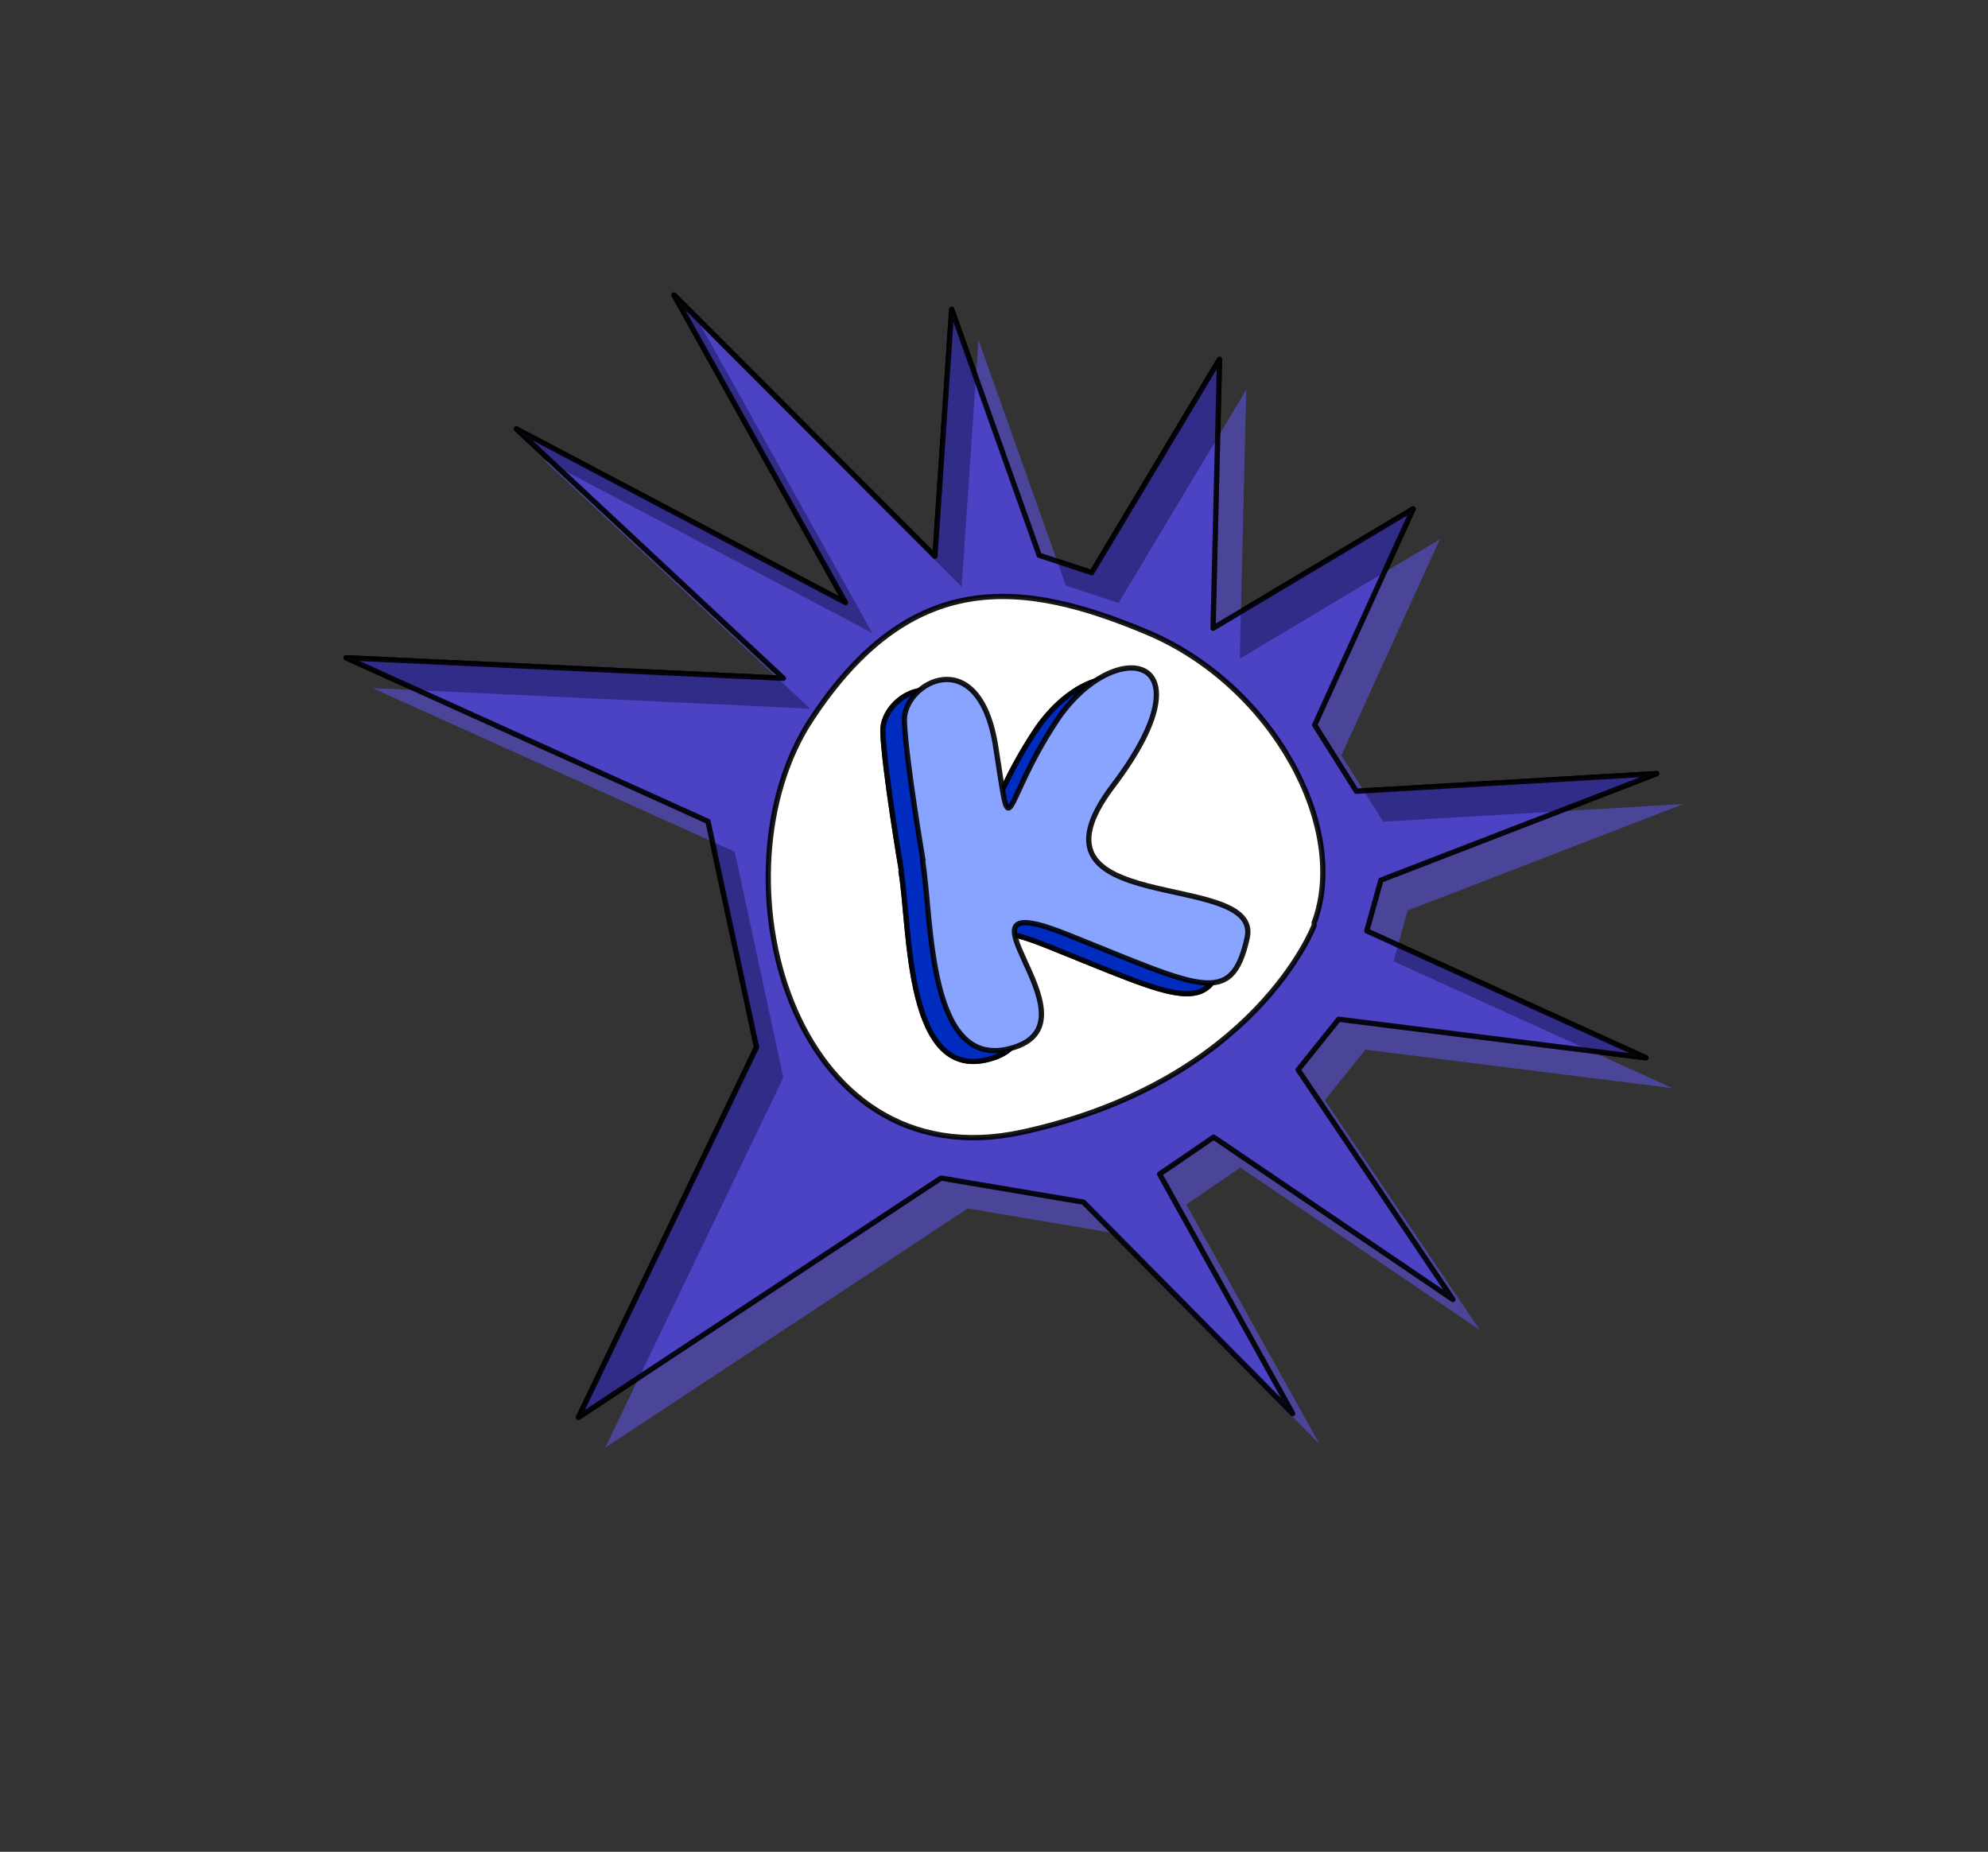 <svg width="100%" height="100%"
version="1.1"
xmlns="http://www.w3.org/2000/svg" xmlns:xlink="http://www.w3.org/1999/xlink"
xmlns:svgjs="http://svgjs.com/svgjs"
style="stroke-linecap: round; stroke-linejoin: round; background: rgb(255, 255, 255);"
viewBox="107.478 -116.531 754.188 702.516">
<rect x="107.478" y="-116.531" width="754.188" height="702.516" fill="#333333" stroke="none"/>
<polygon id="SvgjsPolygon1348" points="690.643,53.101 718.102,-100.347 609.881,24.026 555.377,29.715 457.377,-26.285 530.377,47.715 514.377,66.715 410.377,31.715 490.354,99.942 480.662,122.556 364.377,139.715 479.377,157.715 479.377,177.715 389.377,244.715 497.377,207.715 519.377,227.715 505.377,316.715 566.377,252.715 591.377,351.715 616.377,260.715 637.377,261.715 694.377,342.715 675.377,250.715 797.377,319.715 703.377,224.715 841.377,254.715 718.377,190.715 880.377,153.715 731.377,130.715" style="stroke: rgb(0, 0, 0); stroke-opacity: 0.9; stroke-width: 2; fill: rgb(1, 0, 18); fill-opacity: 1;" transform="matrix(-0.963,-0.268,0.268,-0.963,1045.361,516.974)"></polygon>
<polygon id="SvgjsPolygon1348" points="690.643,53.101 718.102,-100.347 609.881,24.026 555.377,29.715 457.377,-26.285 530.377,47.715 514.377,66.715 410.377,31.715 490.354,99.942 480.662,122.556 364.377,139.715 479.377,157.715 479.377,177.715 389.377,244.715 497.377,207.715 519.377,227.715 505.377,316.715 566.377,252.715 591.377,351.715 616.377,260.715 637.377,261.715 694.377,342.715 675.377,250.715 797.377,319.715 703.377,224.715 841.377,254.715 718.377,190.715 880.377,153.715 731.377,130.715" style="stroke: rgb(0, 0, 0); stroke-opacity: 0.9; stroke-width: 0; fill: rgb(100, 89, 255); fill-opacity: 0.5;" transform="matrix(-0.963,-0.268,0.268,-0.963,1055.506,528.506)"></polygon>
<polygon id="SvgjsPolygon1348" points="690.643,53.101 718.102,-100.347 609.881,24.026 555.377,29.715 457.377,-26.285 530.377,47.715 514.377,66.715 410.377,31.715 490.354,99.942 480.662,122.556 364.377,139.715 479.377,157.715 479.377,177.715 389.377,244.715 497.377,207.715 519.377,227.715 505.377,316.715 566.377,252.715 591.377,351.715 616.377,260.715 637.377,261.715 694.377,342.715 675.377,250.715 797.377,319.715 703.377,224.715 841.377,254.715 718.377,190.715 880.377,153.715 731.377,130.715" style="stroke: rgb(0, 0, 0); stroke-opacity: 0.9; stroke-width: 2; fill: rgb(100, 89, 255); fill-opacity: 0.5;" transform="matrix(-0.963,-0.268,0.268,-0.963,1045.361,516.974)"></polygon>
<path id="SvgjsPath1350" d="M114.4 99.642S119.951 36.722 199.979 -5.579S340.383 57.389 319.323 123.553S256.114 196.335 205.149 189.827S111.299 139.11 114.668 100.605 " style="stroke: rgb(0, 0, 0); stroke-opacity: 0.9; stroke-width: 2; fill: rgb(255, 255, 255); fill-opacity: 1;" transform="matrix(-0.963,-0.268,0.268,-0.963,689.482,361.175)"></path>
<path id="SvgjsPath3635" d="M758.644 324.344S758.68 285.271 760.625 270.968S793.693 245.701 793.11 286.469S790.968 308.933 817.571 280.645S881.052 264.92 834.46 308.6S885.152 348.925 874.842 374.071S854.348 389.851 808.08 361.436S815.581 395.006 780.88 400.035S758.46 346.375 758.46 324.344 " style="stroke: rgb(0, 0, 0); stroke-opacity: 0.9; stroke-width: 2; fill: rgb(112, 102, 255); fill-opacity: 1;" transform="matrix(0.986,-0.169,0.169,0.986,-353.354,22.375)"></path>
<path id="SvgjsPath3635" d="M758.644 324.344S758.68 285.271 760.625 270.968S793.693 245.701 793.11 286.469S790.968 308.933 817.571 280.645S881.052 264.92 834.46 308.6S885.152 348.925 874.842 374.071S854.348 389.851 808.08 361.436S815.581 395.006 780.88 400.035S758.46 346.375 758.46 324.344 " style="stroke: rgb(0, 0, 0); stroke-opacity: 0.9; stroke-width: 2; fill: rgb(0, 45, 192); fill-opacity: 1;" transform="matrix(0.986,-0.169,0.169,0.986,-353.354,22.375)"></path>
<path id="SvgjsPath3635" d="M758.644 324.344S758.68 285.271 760.625 270.968S793.693 245.701 793.11 286.469S790.968 308.933 817.571 280.645S881.052 264.92 834.46 308.6S885.152 348.925 874.842 374.071S854.348 389.851 808.08 361.436S815.581 395.006 780.88 400.035S758.46 346.375 758.46 324.344 " style="stroke: rgb(0, 0, 0); stroke-opacity: 0.9; stroke-width: 2; fill: rgb(137, 164, 255); fill-opacity: 1;" transform="matrix(0.986,-0.169,0.169,0.986,-345.203,18.301)"></path></svg>